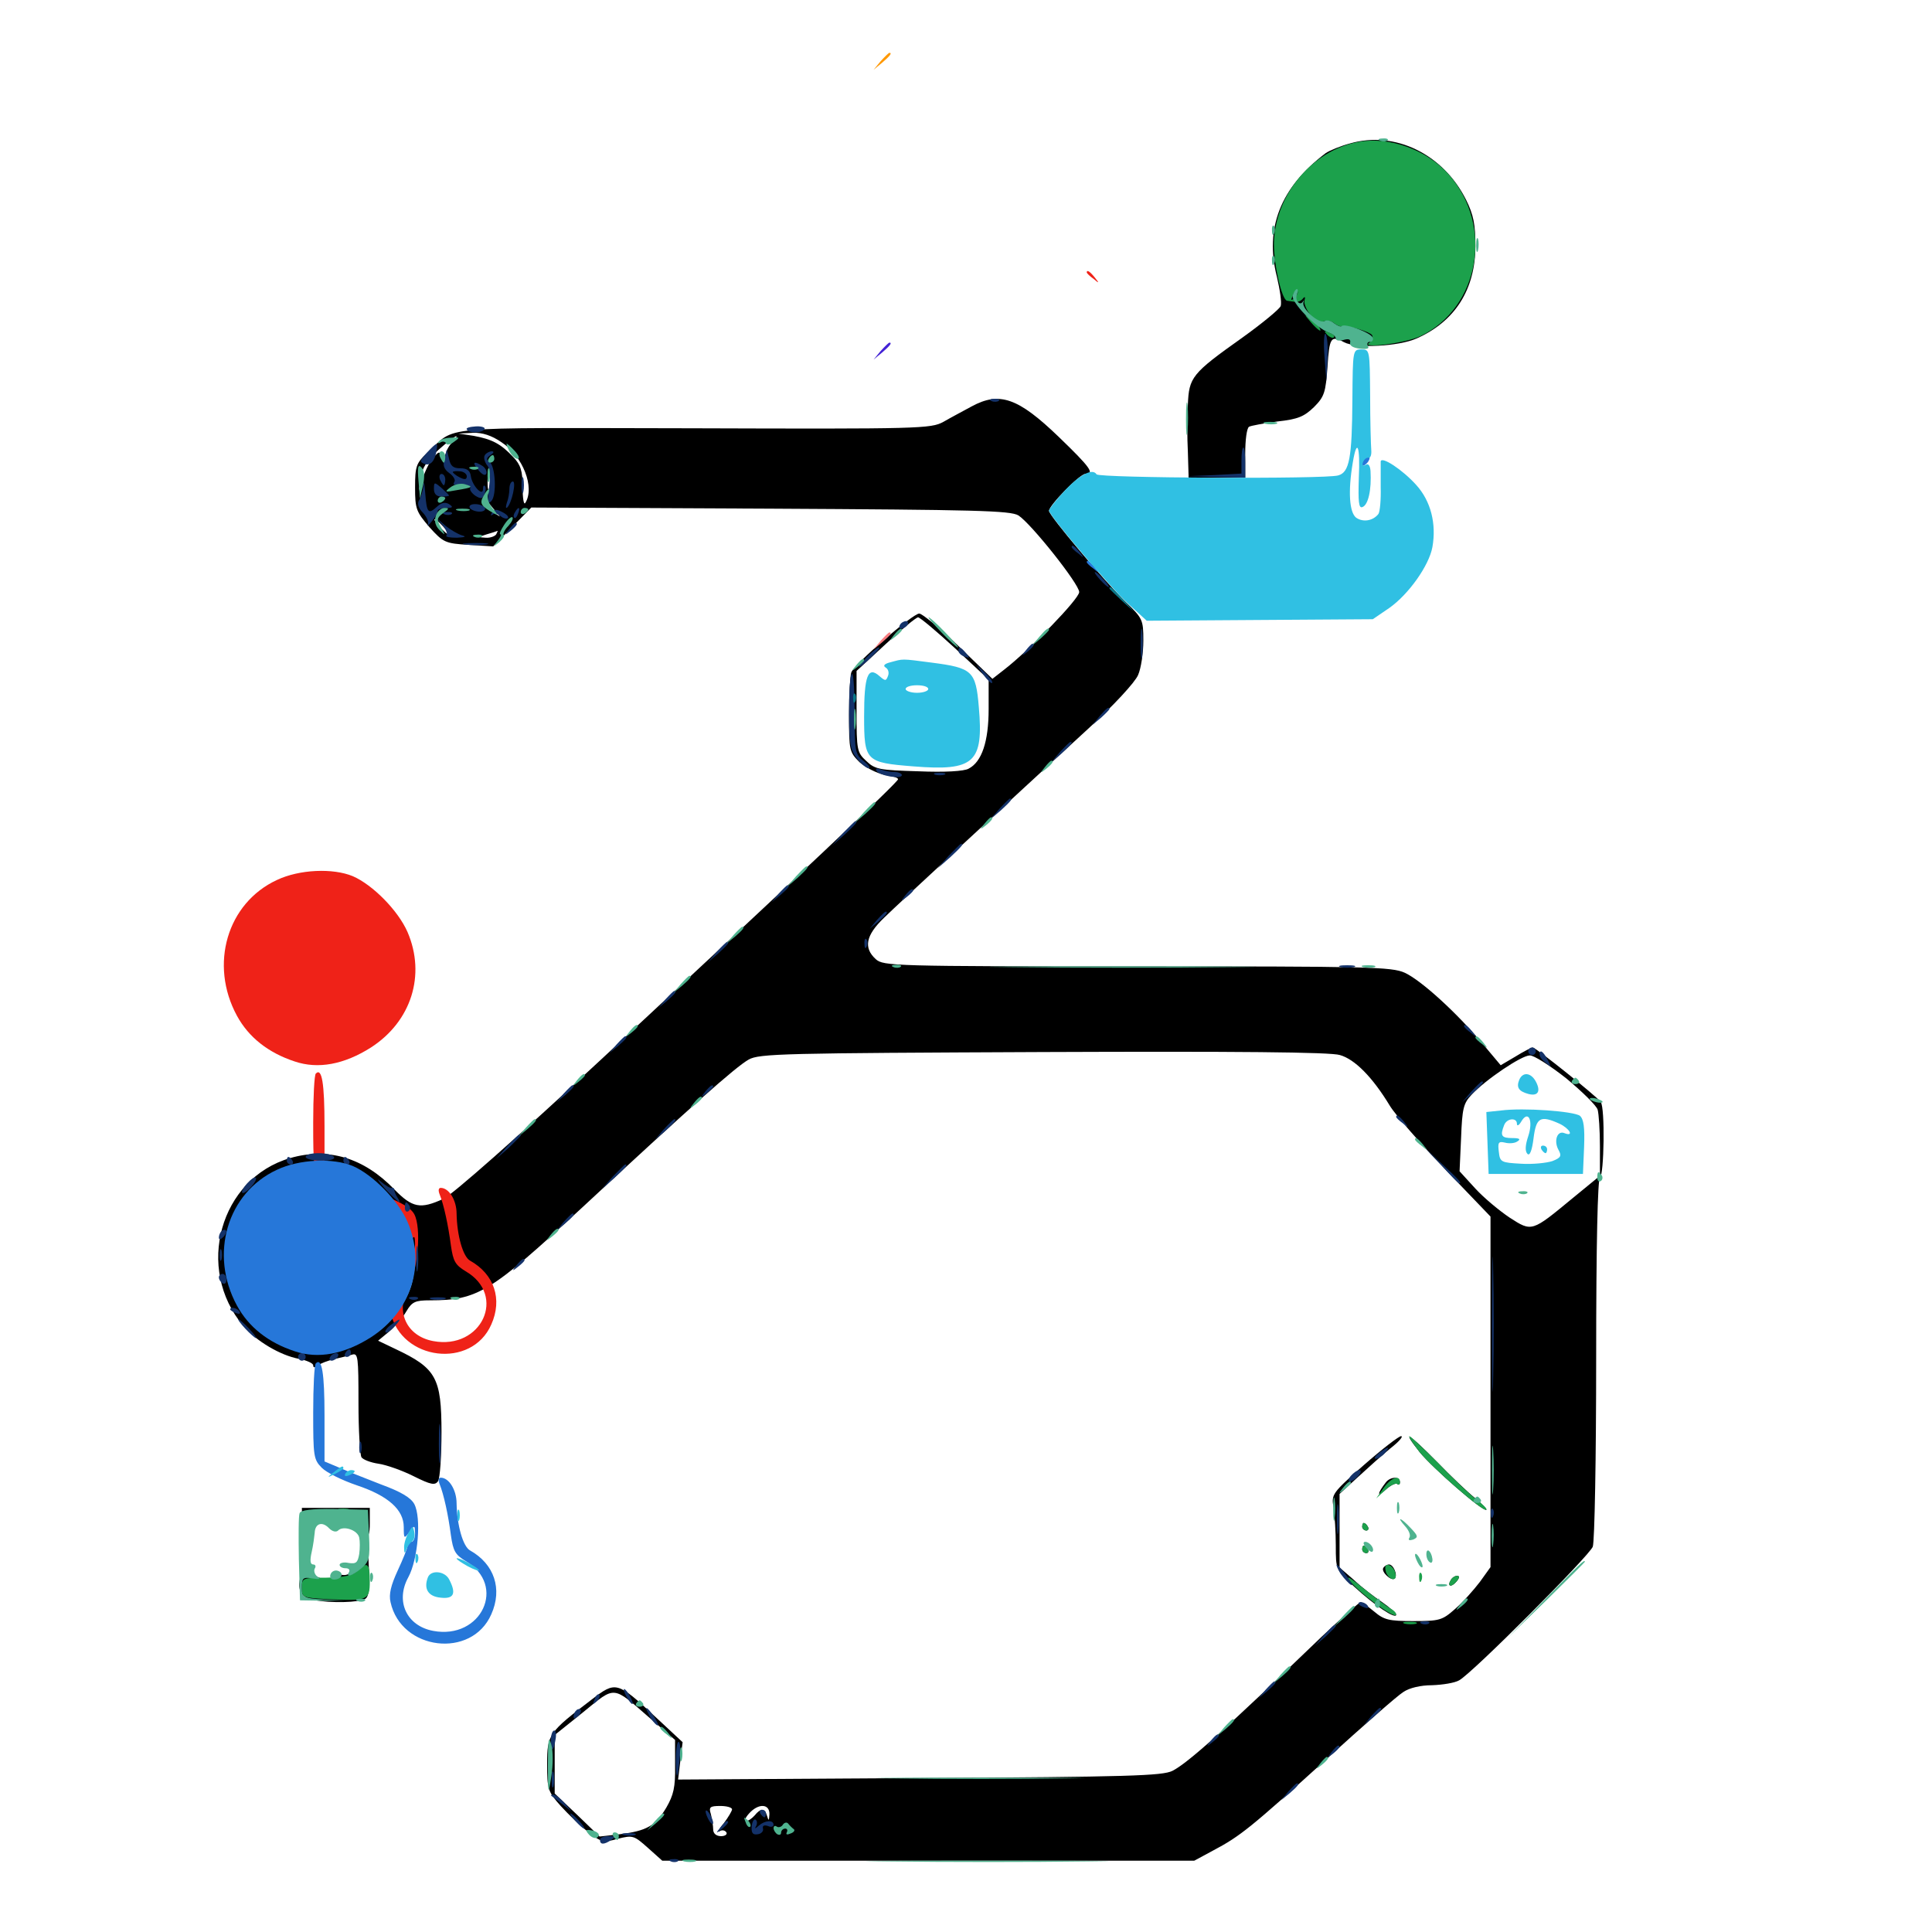 <svg xmlns="http://www.w3.org/2000/svg" viewBox="0 -1000 1000 1000">
	<path fill="#000000" d="M698.828 -925.781C693.75 -924.414 688.086 -922.07 686.133 -920.703C662.695 -902.93 654.492 -881.836 660.938 -856.641C662.5 -850 663.477 -843.359 662.891 -841.602C662.305 -840.039 653.32 -832.617 642.969 -825.195C616.797 -806.641 615.43 -804.688 614.844 -790.625C614.453 -784.375 614.453 -773.242 614.844 -766.016L615.234 -752.734H629.883H644.531V-765.234C644.531 -772.266 645.312 -778.32 646.484 -779.102C647.461 -779.688 654.102 -780.859 661.133 -781.836C671.875 -783.008 675 -784.375 680.078 -789.258C685.547 -794.727 686.133 -796.875 687.109 -810.156C688.086 -825.391 688.867 -826.562 695.703 -822.852C701.953 -819.531 724.023 -820.703 733.203 -824.805C753.125 -833.594 763.672 -850.195 763.672 -872.852C763.672 -883.789 762.695 -888.867 758.789 -896.68C746.875 -920.312 722.07 -932.422 698.828 -925.781ZM502.93 -789.648C498.633 -787.305 491.992 -783.789 488.281 -781.641C481.836 -778.125 476.172 -777.93 358.789 -778.32C222.461 -778.516 236.914 -779.883 221.094 -765.625C215.43 -760.156 214.844 -758.789 214.844 -747.656C214.844 -736.523 215.43 -735.156 222.266 -727.148C229.492 -719.141 230.469 -718.75 242.578 -717.969L255.273 -717.188L265.039 -727.148L275 -737.305L398.633 -736.719C504.688 -736.133 523.047 -735.742 527.148 -733.203C533.789 -728.906 558.594 -697.656 558.594 -693.555C558.594 -690.039 533.008 -663.672 519.922 -653.516L513.672 -648.633L496.094 -665.625C486.523 -674.805 477.344 -682.422 475.781 -682.422C472.461 -682.422 442.188 -656.25 440.625 -651.953C440.039 -650.195 439.453 -640.43 439.453 -629.883C439.453 -611.523 439.648 -610.742 444.922 -605.469C448.047 -602.734 453.711 -599.805 457.617 -599.023C461.719 -598.438 464.844 -597.461 464.844 -596.68C464.844 -595.117 411.914 -545.312 311.719 -452.148C267.969 -411.523 234.18 -381.641 229.492 -379.492C217.578 -374.023 213.477 -374.805 204.102 -384.375C188.281 -400.781 169.922 -406.25 150.195 -400.586C113.867 -390.039 100.781 -343.359 125.977 -313.672C132.617 -305.859 145.117 -298.438 154.688 -296.68C158.789 -295.898 162.109 -294.336 162.109 -293.359C162.109 -291.992 162.891 -291.992 164.453 -293.164C165.82 -294.336 169.727 -295.703 172.852 -296.484C176.172 -297.266 180.273 -298.242 182.227 -298.828C185.352 -299.805 185.547 -297.656 185.547 -273.828C185.547 -259.57 186.328 -246.875 187.109 -245.703C187.891 -244.531 191.797 -242.969 195.898 -242.383C200 -241.797 208.203 -238.867 214.062 -235.938C223.047 -231.445 225.195 -231.055 226.758 -233.398C227.734 -234.961 228.516 -246.289 228.516 -258.594C228.516 -286.914 225.781 -291.797 204.688 -301.758L195.703 -306.055L201.367 -310.742C204.492 -313.477 208.594 -318.164 210.352 -321.289C213.281 -326.172 214.844 -326.953 222.656 -326.953C247.266 -326.953 253.906 -331.055 301.562 -375.195C356.641 -426.367 380.859 -447.852 387.5 -451.562C392.969 -454.688 405.859 -454.883 540.039 -455.469C639.258 -455.859 688.867 -455.469 693.555 -453.906C701.172 -451.758 710.352 -442.578 719.336 -427.734C722.266 -422.852 735.352 -408.008 748.047 -394.727L771.484 -370.312V-279.688V-188.867L766.016 -181.25C762.891 -177.148 757.227 -170.703 753.125 -167.188C746.484 -161.328 745.117 -160.938 731.445 -160.938C718.945 -160.938 716.406 -161.523 711.328 -165.82C708.008 -168.555 704.883 -170.703 704.297 -170.703C703.516 -170.703 694.336 -162.5 683.984 -152.734C633.398 -104.102 614.844 -87.5 606.836 -83.398C601.562 -80.859 584.961 -80.273 475.977 -79.688L350.977 -78.906L352.148 -88.672L353.32 -98.242L339.258 -111.328C319.336 -129.883 318.75 -129.883 306.25 -120.312C283.984 -103.32 283.203 -102.344 283.203 -86.914C283.203 -73.828 283.594 -72.656 290.234 -65.234C294.141 -60.938 300.586 -54.688 304.492 -51.758C311.133 -46.484 312.305 -46.094 319.727 -48.242C327.539 -50.195 328.125 -50 335.352 -43.555L342.773 -36.914H480.469H618.164L627.93 -42.188C641.992 -49.609 647.461 -54.102 686.328 -89.258C705.469 -106.641 723.438 -122.461 726.367 -124.219C729.492 -126.367 735.352 -127.734 741.211 -127.734C746.68 -127.93 752.93 -128.906 755.273 -130.273C762.305 -134.18 822.461 -194.531 824.414 -199.414C825.391 -202.148 826.172 -245.703 826.172 -296.68C826.172 -356.25 826.953 -389.648 828.125 -390.43C830.273 -391.797 830.859 -426.562 828.516 -429.688C826.562 -432.422 794.922 -457.812 793.359 -457.812C792.578 -457.812 788.477 -455.664 784.375 -453.125L776.758 -448.633L767.578 -459.57C753.906 -475.977 735.547 -492.578 727.148 -496.484C720.312 -499.609 708.203 -499.805 588.672 -499.805C462.305 -499.805 457.227 -500 453.32 -503.516C446.875 -509.375 448.047 -515.82 457.617 -525C465.82 -533.008 519.531 -582.617 563.086 -622.656C576.562 -634.961 587.5 -646.875 589.062 -650.586C590.625 -654.102 591.797 -662.109 591.797 -668.359C591.797 -679.297 591.406 -679.883 582.812 -688.281C572.07 -698.633 542.969 -733.203 542.969 -735.547C542.969 -738.477 558.984 -754.688 561.719 -754.688C566.797 -754.688 564.453 -758.008 548.047 -773.828C526.953 -794.141 517.383 -797.461 502.93 -789.648ZM259.57 -771.094C270.703 -763.867 276.953 -747.656 271.875 -739.648C271.094 -738.477 270.508 -742.188 270.508 -747.852C270.508 -756.25 269.531 -759.375 265.625 -763.477C259.18 -770.312 254.688 -772.656 245.117 -774.414L237.305 -775.586L244.727 -775.977C249.609 -776.172 254.492 -774.609 259.57 -771.094ZM233.789 -770.703C231.836 -768.75 230.469 -765.43 230.273 -763.281C230.273 -759.766 230.078 -759.766 228.711 -763.086C227.539 -766.602 227.344 -766.602 224.219 -763.086C222.461 -761.133 220.117 -756.445 218.945 -752.734L216.797 -745.898L217.773 -752.734C218.359 -757.617 221.094 -761.719 226.758 -766.992C235.352 -774.609 239.258 -776.758 233.789 -770.703ZM253.32 -747.461C252.734 -745.508 252.344 -747.07 252.344 -750.781C252.344 -754.492 252.734 -756.055 253.32 -754.297C253.711 -752.344 253.711 -749.219 253.32 -747.461ZM236.328 -748.047C236.328 -749.609 232.617 -748.828 231.445 -746.875C230.859 -745.703 231.641 -745.508 233.203 -746.094C234.961 -746.68 236.328 -747.656 236.328 -748.047ZM254.883 -737.305L258.789 -732.617L254.492 -735.352C251.953 -736.914 250 -739.258 250 -740.82C250 -742.383 250.195 -743.164 250.586 -742.773C250.781 -742.383 252.734 -739.844 254.883 -737.305ZM229.492 -727.344C231.445 -725.195 232.617 -723.438 232.031 -723.438C231.445 -723.438 229.492 -725.195 227.539 -727.344C225.586 -729.492 224.414 -731.25 225 -731.25C225.586 -731.25 227.539 -729.492 229.492 -727.344ZM256.836 -723.438C256.25 -722.461 253.711 -721.484 251.367 -721.68C247.461 -721.875 247.461 -722.07 251.953 -723.438C254.688 -724.219 257.031 -725 257.422 -725.195C257.812 -725.391 257.422 -724.609 256.836 -723.438ZM494.336 -664.453L511.719 -648.242V-633.008C511.719 -616.211 508.203 -605.664 501.367 -602.148C499.023 -600.781 488.867 -600.195 475.391 -600.781C455.273 -601.367 452.93 -601.758 448.438 -606.055C443.555 -610.547 443.359 -611.719 443.359 -631.836V-652.734L458.398 -666.602C466.602 -674.219 474.219 -680.469 475.195 -680.469C476.172 -680.469 484.766 -673.242 494.336 -664.453ZM810.742 -441.797C818.945 -434.961 826.367 -427.734 826.953 -425.586C827.539 -423.438 828.125 -414.844 828.125 -406.641V-391.406L814.062 -379.883C792.773 -362.305 792.969 -362.305 781.445 -369.727C776.172 -373.242 768.164 -379.883 763.672 -384.766L755.469 -393.75L756.25 -410.938C756.836 -426.172 757.422 -428.906 761.719 -433.398C768.75 -441.016 787.5 -453.711 791.797 -453.711C793.75 -453.906 802.344 -448.438 810.742 -441.797ZM170.312 -397.461C167.188 -395.508 177.93 -392.773 182.227 -394.531C185.938 -395.898 204.492 -378.711 209.18 -369.531C214.258 -359.57 215.82 -345.703 213.086 -335.547C208.203 -317.383 184.375 -299.609 165.234 -299.609C153.125 -299.609 137.109 -306.641 131.25 -314.453C128.906 -317.578 125.977 -321.289 124.609 -322.852C117.383 -331.445 114.844 -356.641 120.117 -369.141C124.219 -379.297 141.602 -396.094 146.484 -394.727C148.633 -394.141 150 -394.531 149.414 -395.312C148.438 -396.875 155.078 -398.242 166.992 -398.828C170.898 -399.023 171.875 -398.633 170.312 -397.461ZM336.328 -110.742L349.414 -99.414V-85.938C349.609 -75 348.633 -70.898 344.922 -64.453C339.258 -54.883 334.766 -52.344 320.703 -50.586L310.352 -49.414L298.828 -60.547L287.109 -71.68V-86.914V-101.953L301.953 -113.867C318.75 -127.539 316.797 -127.734 336.328 -110.742ZM378.906 -63.477C378.906 -62.695 376.953 -59.375 374.609 -56.25C372.07 -53.32 371.289 -51.367 372.461 -52.148C373.633 -52.93 375.195 -52.734 375.977 -51.562C376.562 -50.586 375.391 -49.609 373.242 -49.609C370.703 -49.609 369.141 -50.977 369.141 -53.125C369.141 -54.883 368.555 -58.398 367.969 -60.938C366.797 -64.648 367.383 -65.234 372.852 -65.234C376.172 -65.234 378.906 -64.453 378.906 -63.477ZM398.242 -60.938C398.047 -57.617 397.852 -57.227 397.07 -59.961C395.898 -64.062 393.75 -64.258 390.625 -60.352C389.258 -58.789 387.305 -57.422 386.133 -57.422C385.156 -57.422 385.742 -59.18 387.695 -61.328C392.578 -66.797 398.438 -66.406 398.242 -60.938ZM396.68 -50.977C398.047 -52.344 398.633 -53.906 398.047 -54.492C397.461 -55.078 396.289 -54.102 395.703 -52.148C394.531 -49.414 394.727 -49.219 396.68 -50.977ZM410.156 -50.781C410.156 -51.172 409.375 -51.562 408.203 -51.562C407.227 -51.562 406.25 -50.586 406.25 -49.414C406.25 -48.438 407.227 -48.047 408.203 -48.633C409.375 -49.219 410.156 -50.195 410.156 -50.781ZM706.055 -241.797C689.453 -227.148 689.062 -226.562 690.234 -219.727C690.82 -215.82 691.406 -207.031 691.406 -200.195C691.406 -187.5 691.406 -187.5 700.977 -178.711C711.328 -169.141 722.656 -161.523 722.656 -164.258C722.656 -165.039 719.336 -167.969 715.43 -170.703C711.328 -173.438 704.688 -178.516 700.781 -182.227L693.359 -188.672V-207.812V-226.758L702.734 -235.352C707.812 -240.039 715.43 -246.875 719.727 -250.391C724.023 -253.711 726.562 -256.641 725.195 -256.641C724.023 -256.641 715.43 -250 706.055 -241.797ZM734.766 -248.438C741.406 -240.234 767.773 -217.188 769.336 -218.555C769.727 -218.945 766.992 -221.68 763.477 -224.609C759.766 -227.539 750.977 -235.938 743.75 -243.359C728.906 -258.398 725.195 -260.547 734.766 -248.438ZM717.383 -232.812C712.695 -226.758 712.695 -224.805 717.188 -228.906C719.727 -231.25 722.656 -232.617 723.242 -231.836C724.023 -231.25 724.609 -231.641 724.609 -232.812C724.609 -235.938 719.727 -235.742 717.383 -232.812ZM229.688 -231.641C229.102 -230.664 229.883 -229.883 231.445 -229.883C233.008 -229.883 233.789 -230.664 233.203 -231.641C232.617 -232.422 231.836 -233.203 231.445 -233.203C231.055 -233.203 230.273 -232.422 229.688 -231.641ZM233.203 -220.312C232.617 -216.602 232.617 -210.742 233.594 -207.422C235.156 -202.539 235.352 -203.516 235.547 -214.453C235.742 -221.484 235.547 -227.344 235.156 -227.344C234.766 -227.344 233.984 -224.219 233.203 -220.312ZM156.445 -207.422C156.836 -195.117 156.836 -195.117 158.203 -203.906C158.984 -208.789 159.375 -213.281 158.984 -213.867C158.594 -214.648 159.766 -215.82 161.523 -216.406C163.477 -217.188 164.258 -217.188 163.477 -216.406C161.523 -214.453 173.047 -209.766 179.883 -209.766C183.008 -209.766 185.547 -208.984 185.547 -208.008C185.547 -207.031 186.914 -205.859 188.477 -205.078C190.82 -204.297 191.406 -205.664 191.406 -211.719V-219.531H173.828H156.25ZM161.133 -209.57C160.352 -208.398 160.156 -207.227 160.742 -206.641C161.133 -206.055 162.109 -207.031 162.695 -208.789C164.062 -212.109 162.891 -212.695 161.133 -209.57ZM705.078 -209.766C705.078 -208.789 706.055 -207.812 707.227 -207.812C708.203 -207.812 708.594 -208.789 708.008 -209.766C707.422 -210.938 706.445 -211.719 705.859 -211.719C705.469 -211.719 705.078 -210.938 705.078 -209.766ZM705.078 -198.047C705.078 -197.07 706.055 -196.094 707.227 -196.094C708.203 -196.094 708.594 -197.07 708.008 -198.047C707.422 -199.219 706.445 -200 705.859 -200C705.469 -200 705.078 -199.219 705.078 -198.047ZM185.742 -191.602C182.031 -185.547 180.078 -184.18 176.367 -184.961C174.023 -185.352 171.875 -184.961 171.875 -184.18C171.875 -181.055 164.844 -182.422 160.742 -186.133C156.641 -190.039 156.641 -190.039 155.469 -184.18C153.906 -176.172 155.664 -173.242 162.5 -171.875C170.898 -170.117 186.133 -170.508 189.062 -172.461C190.82 -173.438 191.406 -177.734 191.016 -186.523L190.43 -199.023ZM716.016 -188.477C714.648 -186.523 720.312 -181.25 721.875 -183.008C723.633 -184.57 721.289 -190.234 718.945 -190.234C717.969 -190.234 716.602 -189.453 716.016 -188.477ZM750.977 -182.227C748.828 -178.906 751.172 -178.125 753.906 -181.445C755.469 -183.203 755.469 -184.375 754.297 -184.375C753.125 -184.375 751.562 -183.398 750.977 -182.227ZM203.125 -169.336C203.125 -166.406 206.641 -162.5 207.617 -164.062C208.203 -165.039 207.422 -166.992 205.859 -168.359C204.297 -169.727 203.125 -170.117 203.125 -169.336Z"/>
	<path fill="#ff9906" d="M455.859 -968.359L452.148 -963.867L456.641 -967.578C460.742 -971.094 461.914 -972.656 460.352 -972.656C459.961 -972.656 458.008 -970.703 455.859 -968.359Z"/>
	<path fill="#ef2218" d="M706.445 -913.086C705.664 -912.5 705.078 -910.938 705.078 -909.766C705.078 -908.594 706.055 -908.789 707.422 -910.156C708.594 -911.328 709.18 -912.891 708.789 -913.477C708.203 -914.062 707.031 -913.867 706.445 -913.086ZM562.5 -858.984C562.5 -858.594 564.062 -857.031 566.016 -855.664C568.945 -853.125 569.141 -853.32 566.602 -856.445C564.062 -859.57 562.5 -860.547 562.5 -858.984ZM143.359 -544.531C117.578 -532.617 108.203 -500.781 122.656 -474.219C128.711 -463.086 138.867 -455.078 152.539 -450.586C164.648 -446.484 178.125 -449.023 191.992 -457.812C212.891 -471.289 220.508 -495.312 210.938 -517.578C206.055 -528.711 192.969 -541.992 182.617 -546.484C172.266 -550.781 154.883 -550 143.359 -544.531ZM163.477 -444.336C162.695 -443.75 162.109 -432.227 162.109 -418.945C162.109 -396.289 162.305 -394.531 166.602 -390.234C169.141 -387.695 177.148 -383.789 184.57 -381.25C200.977 -375.781 208.984 -368.555 208.984 -359.57C208.984 -353.516 209.18 -353.32 211.914 -357.031C214.648 -360.742 214.648 -360.547 214.844 -356.445C214.844 -353.906 214.062 -351.953 212.891 -351.953C211.914 -351.953 210.938 -350.977 210.938 -349.805C210.938 -348.828 208.594 -342.969 205.859 -337.109C202.344 -329.492 201.172 -324.805 202.148 -320.703C207.617 -295.703 244.141 -291.211 254.297 -314.453C260.156 -327.539 255.859 -340.43 243.359 -347.461C239.648 -349.414 236.523 -360.547 236.328 -371.875C236.328 -378.711 232.422 -385.156 228.125 -385.156C226.953 -385.156 226.758 -383.789 227.539 -381.836C229.688 -376.562 232.031 -365.82 233.398 -355.273C234.57 -347.266 235.547 -345.312 241.016 -341.992C262.5 -329.492 249.219 -301.172 224.219 -305.859C210.547 -308.398 204.492 -321.094 211.328 -333.594C216.406 -342.969 218.164 -364.453 214.453 -371.484C212.695 -374.805 207.422 -377.93 197.266 -381.641C189.258 -384.766 179.297 -388.672 175.391 -390.43L167.969 -393.555V-417.188C167.969 -439.453 166.602 -447.461 163.477 -444.336Z"/>
	<path fill="#1ca14c" d="M703.125 -926.562C678.906 -922.07 659.766 -898.828 659.375 -873.828C659.375 -862.5 663.477 -844.727 666.211 -844.336C667.188 -844.141 669.141 -843.945 670.508 -843.75C671.68 -843.555 673.633 -844.336 674.414 -845.508C675.391 -846.68 675.781 -846.289 675.195 -844.531C674.805 -842.969 676.172 -839.453 678.516 -836.719C682.227 -832.227 682.227 -832.227 678.711 -834.766C674.805 -837.695 674.805 -837.5 678.516 -833.203C682.227 -828.906 684.766 -827.344 682.812 -830.664C681.055 -833.398 687.695 -835.156 690.43 -832.812C691.797 -831.641 693.75 -830.859 694.531 -831.055C697.852 -831.641 708.984 -828.32 710.156 -826.562C710.938 -825.391 710.156 -823.633 708.789 -822.656C703.711 -819.336 727.148 -822.266 735.156 -825.977C765.82 -840.625 773.242 -883.008 750 -909.57C738.672 -922.461 719.141 -929.492 703.125 -926.562ZM670.117 -845.898C668.164 -844.141 667.969 -844.336 669.141 -847.07C669.727 -849.023 670.898 -850 671.484 -849.414C672.07 -848.828 671.484 -847.266 670.117 -845.898ZM686.914 -826.758C685.156 -828.711 685.352 -828.906 688.086 -827.734C690.039 -827.148 691.016 -825.977 690.43 -825.391C689.844 -824.805 688.281 -825.391 686.914 -826.758ZM734.766 -248.438C741.602 -240.039 767.773 -217.188 769.336 -218.555C769.727 -219.141 767.578 -221.289 764.453 -223.633C761.328 -225.977 752.344 -234.375 744.727 -242.383C736.914 -250.195 730.078 -256.641 729.492 -256.641C728.906 -256.641 731.25 -252.93 734.766 -248.438ZM716.016 -229.688L712.305 -224.414L717.188 -228.906C719.727 -231.25 722.656 -232.617 723.242 -231.836C724.023 -231.25 724.609 -231.641 724.609 -232.812C724.609 -236.914 719.922 -235.156 716.016 -229.688ZM175.391 -218.164C174.023 -218.75 175 -219.141 177.734 -219.141C180.469 -219.141 181.445 -218.75 180.273 -218.164C178.906 -217.773 176.562 -217.773 175.391 -218.164ZM705.078 -209.766C705.078 -208.789 706.055 -207.812 707.227 -207.812C708.203 -207.812 708.594 -208.789 708.008 -209.766C707.422 -210.938 706.445 -211.719 705.859 -211.719C705.469 -211.719 705.078 -210.938 705.078 -209.766ZM705.078 -198.047C705.078 -197.07 706.055 -196.094 707.227 -196.094C708.203 -196.094 708.594 -197.07 708.008 -198.047C707.422 -199.219 706.445 -200 705.859 -200C705.469 -200 705.078 -199.219 705.078 -198.047ZM184.961 -186.914C182.617 -184.57 178.32 -183.594 168.945 -183.398C156.445 -183.398 156.25 -183.203 156.25 -178.125C156.25 -173.047 156.641 -173.047 169.531 -172.266C190.43 -171.289 191.406 -171.68 191.406 -181.641C191.406 -191.016 190.039 -191.992 184.961 -186.914ZM717.188 -187.109C717.383 -185.352 718.945 -183.398 720.312 -182.812C722.07 -182.227 722.852 -183.203 722.266 -185.547C722.07 -187.305 720.508 -189.258 719.141 -189.844C717.383 -190.43 716.602 -189.453 717.188 -187.109ZM698.438 -182.031C702.734 -176.172 721.094 -162.5 722.461 -164.062C723.047 -164.648 722.07 -166.016 720.117 -167.188C718.164 -168.164 711.719 -173.047 705.664 -177.93C699.219 -183.203 696.289 -184.961 698.438 -182.031ZM734.57 -183.203C734.57 -181.055 735.156 -180.469 735.742 -182.031C736.328 -183.398 736.133 -185.156 735.547 -185.742C734.961 -186.523 734.375 -185.352 734.57 -183.203ZM750.977 -182.227C748.828 -178.906 751.172 -178.125 753.906 -181.445C755.469 -183.203 755.469 -184.375 754.297 -184.375C753.125 -184.375 751.562 -183.398 750.977 -182.227ZM727.148 -159.57C725.195 -160.156 726.367 -160.547 729.492 -160.547C732.812 -160.547 734.18 -160.156 733.008 -159.57C731.641 -159.18 728.906 -159.18 727.148 -159.57Z"/>
	<path fill="#143269" d="M685.547 -815.625L686.523 -802.539L687.109 -814.062C687.5 -820.312 686.914 -826.367 686.133 -827.148C685.352 -827.93 684.961 -822.852 685.547 -815.625ZM513.281 -792.383C511.719 -792.969 512.305 -793.555 514.453 -793.555C516.602 -793.75 517.773 -793.164 516.992 -792.578C516.406 -791.992 514.648 -791.797 513.281 -792.383ZM241.602 -777.734C242.773 -775.586 249.609 -775.781 250.781 -777.93C251.367 -778.711 249.219 -779.492 246.289 -779.297C243.164 -779.102 241.016 -778.516 241.602 -777.734ZM220.898 -765.625C217.383 -761.719 216.992 -760.938 219.531 -759.961C222.656 -758.594 225.195 -761.328 225.977 -766.992C226.758 -771.289 226.172 -771.289 220.898 -765.625ZM642.578 -761.523V-754.883L628.516 -754.102L614.258 -753.516L629.492 -753.125L644.531 -752.734V-760.547C644.531 -764.844 644.141 -768.359 643.555 -768.359C642.969 -768.359 642.578 -765.234 642.578 -761.523ZM230.078 -762.695C229.102 -759.18 229.688 -757.227 232.617 -755.078C234.57 -753.711 235.938 -751.562 235.156 -750.586C234.57 -749.609 234.766 -748.828 235.742 -749.023C239.648 -749.805 244.336 -748.633 243.359 -747.266C242.969 -746.484 244.141 -744.727 246.094 -743.359C249.023 -741.602 249.805 -741.797 250.781 -744.336C251.562 -746.094 251.562 -747.852 250.977 -748.438C250.391 -749.023 250 -748.438 250 -746.875C250 -742.773 244.531 -748.438 243.75 -753.32C243.359 -756.445 241.797 -757.617 238.281 -757.617C234.57 -757.617 233.203 -758.789 232.422 -762.5L231.25 -767.383ZM241.602 -753.516C241.602 -751.758 240.625 -751.562 237.891 -752.93C235.938 -753.906 234.375 -755.273 234.375 -755.664C234.375 -756.055 235.938 -756.25 237.891 -756.055C239.844 -756.055 241.602 -754.688 241.602 -753.516ZM250.977 -764.453C250.195 -763.281 250.781 -761.133 251.953 -759.375C253.711 -757.617 253.906 -753.516 253.125 -747.461C252.148 -740.234 252.344 -738.672 254.297 -740.625C257.227 -743.555 256.445 -758.984 253.32 -760.938C251.562 -762.109 251.758 -763.086 253.906 -764.453C255.664 -765.625 255.859 -766.406 254.492 -766.406C253.32 -766.406 251.562 -765.43 250.977 -764.453ZM247.656 -756.641C249.609 -754.297 251.172 -753.516 251.758 -754.883C252.148 -756.055 251.172 -757.812 249.805 -758.789C245.117 -761.719 244.141 -760.742 247.656 -756.641ZM227.734 -751.758C228.516 -750.195 229.297 -748.828 229.688 -748.828C230.078 -748.828 230.469 -750.195 230.469 -751.758C230.469 -753.32 229.688 -754.688 228.516 -754.688C227.539 -754.688 227.148 -753.32 227.734 -751.758ZM269.922 -748.828C269.922 -745.117 270.312 -743.555 270.898 -745.508C271.289 -747.266 271.289 -750.391 270.898 -752.344C270.312 -754.102 269.922 -752.539 269.922 -748.828ZM219.141 -748.828C218.945 -746.094 217.969 -742.773 216.992 -741.211C215.82 -739.453 216.406 -737.109 218.945 -734.57C220.898 -732.422 222.07 -729.688 221.484 -728.516C220.898 -727.344 221.875 -728.125 223.438 -730.078C225.195 -732.227 226.562 -734.57 226.562 -735.547C226.562 -736.328 228.516 -737.109 231.055 -737.109C234.375 -737.109 234.766 -737.5 232.422 -739.062C230.469 -740.234 228.516 -739.844 226.367 -737.891C221.68 -733.594 220.898 -734.375 220.117 -744.531C219.727 -749.609 219.336 -751.562 219.141 -748.828ZM224.609 -746.875C224.609 -744.336 225.977 -742.969 228.516 -742.969C230.664 -742.969 232.422 -743.164 232.422 -743.555C232.422 -743.75 230.664 -745.508 228.516 -747.461C224.805 -750.586 224.609 -750.586 224.609 -746.875ZM263.672 -747.07C263.672 -744.922 263.086 -741.602 262.305 -739.648C261.719 -737.695 261.719 -736.719 262.5 -737.305C264.844 -739.453 267.383 -750.781 265.43 -750.781C264.453 -750.781 263.672 -749.023 263.672 -747.07ZM243.164 -737.109C243.75 -736.133 246.094 -735.156 248.242 -735.156C250.391 -735.156 251.562 -736.133 250.977 -737.109C250.391 -738.281 248.047 -739.062 245.898 -739.062C243.75 -739.062 242.578 -738.281 243.164 -737.109ZM254.688 -734.766C253.906 -733.398 253.906 -732.812 254.883 -733.594C255.664 -734.375 257.617 -734.18 259.18 -732.812C260.547 -731.641 262.305 -731.25 262.891 -731.836C263.477 -732.422 262.305 -733.789 259.961 -734.961C257.031 -736.523 255.664 -736.523 254.688 -734.766ZM266.602 -734.961C265.82 -733.789 265.625 -732.617 266.211 -732.031C266.602 -731.445 267.578 -732.422 268.164 -734.18C269.531 -737.5 268.359 -738.086 266.602 -734.961ZM230.078 -733.789C228.516 -734.375 229.102 -734.961 231.25 -734.961C233.398 -735.156 234.57 -734.57 233.789 -733.984C233.203 -733.398 231.445 -733.203 230.078 -733.789ZM229.102 -728.125C230.859 -725.977 231.836 -723.438 231.055 -722.852C230.469 -722.07 232.812 -721.68 236.523 -721.68C240.625 -721.875 241.602 -722.266 239.258 -722.852C237.109 -723.438 233.203 -725.781 230.469 -727.93C225.781 -732.031 225.781 -732.031 229.102 -728.125ZM263.477 -725.977C260.938 -722.852 261.133 -722.656 264.258 -725.195C267.383 -727.734 268.359 -729.297 266.797 -729.297C266.406 -729.297 264.844 -727.734 263.477 -725.977ZM240.82 -718.164C237.695 -718.555 240.234 -718.945 246.094 -718.945C251.953 -718.945 254.492 -718.555 251.562 -718.164C248.438 -717.773 243.75 -717.773 240.82 -718.164ZM554.688 -716.797C554.688 -716.406 556.25 -714.844 558.203 -713.477C561.133 -710.938 561.328 -711.133 558.789 -714.258C556.25 -717.383 554.688 -718.359 554.688 -716.797ZM569.336 -700C571.289 -697.852 573.242 -696.094 573.828 -696.094C574.414 -696.094 573.242 -697.852 571.289 -700C569.336 -702.148 567.383 -703.906 566.797 -703.906C566.211 -703.906 567.383 -702.148 569.336 -700ZM465.82 -676.562C465.234 -675.586 465.43 -674.609 466.602 -674.609C467.578 -674.609 469.141 -675.586 469.727 -676.562C470.312 -677.734 470.117 -678.516 468.945 -678.516C467.969 -678.516 466.406 -677.734 465.82 -676.562ZM590.43 -666.797C590.43 -659.766 590.82 -657.031 591.211 -660.547C591.602 -663.867 591.602 -669.727 591.211 -673.242C590.82 -676.562 590.43 -673.828 590.43 -666.797ZM531.055 -663.477C528.516 -660.352 528.711 -660.156 531.836 -662.695C534.961 -665.234 535.938 -666.797 534.375 -666.797C533.984 -666.797 532.422 -665.234 531.055 -663.477ZM451.172 -662.305C449.609 -660.938 446.875 -658.203 445.312 -656.055C443.75 -653.906 445.312 -654.688 448.828 -657.812C454.492 -663.086 456.055 -665.039 454.688 -664.844C454.297 -664.844 452.734 -663.672 451.172 -662.305ZM496.094 -663.086C496.094 -662.109 497.461 -660.742 499.219 -660.156C501.953 -659.18 502.148 -659.375 500 -661.914C497.266 -665.234 496.094 -665.625 496.094 -663.086ZM508.984 -650.781C510.938 -648.047 513.086 -646.094 513.477 -646.484C514.062 -647.07 512.305 -649.414 509.961 -651.758L505.273 -656.055ZM439.453 -631.836C439.453 -615.43 440.039 -611.914 443.555 -607.422C445.703 -604.688 448.438 -602.344 449.609 -602.344C450.781 -602.344 449.609 -604.102 447.07 -606.055C442.578 -609.57 442.383 -611.133 442.383 -630.469C442.383 -641.797 441.797 -651.172 441.016 -651.172C440.039 -651.172 439.453 -642.578 439.453 -631.836ZM569.141 -629.297L565.43 -624.805L569.922 -628.516C572.266 -630.664 574.219 -632.617 574.219 -633.008C574.219 -634.57 572.656 -633.398 569.141 -629.297ZM548.633 -610.742L543.945 -605.273L549.414 -609.961C554.297 -614.453 555.664 -616.016 554.102 -616.016C553.711 -616.016 551.367 -613.672 548.633 -610.742ZM453.711 -600.977C455.273 -598.438 466.797 -596.484 466.797 -598.828C466.797 -599.609 465.039 -600.391 463.086 -600.391C460.938 -600.391 457.812 -600.977 455.859 -601.758C453.711 -602.539 452.93 -602.344 453.711 -600.977ZM483.984 -599.023C482.617 -599.609 483.594 -600 486.328 -600C489.062 -600 490.039 -599.609 488.867 -599.023C487.5 -598.633 485.156 -598.633 483.984 -599.023ZM517.383 -581.445L512.695 -575.977L518.164 -580.664C523.047 -585.156 524.414 -586.719 522.852 -586.719C522.461 -586.719 520.117 -584.375 517.383 -581.445ZM436.328 -568.75L430.664 -562.305L437.109 -567.969C442.969 -573.438 444.336 -575 442.773 -575C442.383 -575 439.648 -572.07 436.328 -568.75ZM491.016 -557.031L485.352 -550.586L491.797 -556.25C497.656 -561.719 499.023 -563.281 497.461 -563.281C497.07 -563.281 494.336 -560.352 491.016 -557.031ZM403.125 -537.5L399.414 -533.008L403.906 -536.719C408.008 -540.234 409.18 -541.797 407.617 -541.797C407.227 -541.797 405.273 -539.844 403.125 -537.5ZM468.555 -536.523C466.016 -533.398 466.211 -533.203 469.336 -535.742C471.094 -537.109 472.656 -538.672 472.656 -539.062C472.656 -540.625 471.094 -539.648 468.555 -536.523ZM453.906 -523.828L450.195 -519.336L454.688 -523.047C458.789 -526.562 459.961 -528.125 458.398 -528.125C458.008 -528.125 456.055 -526.172 453.906 -523.828ZM447.461 -511.328C447.461 -509.18 448.047 -508.594 448.633 -510.156C449.219 -511.523 449.023 -513.281 448.438 -513.867C447.852 -514.648 447.266 -513.477 447.461 -511.328ZM370.898 -507.227L366.211 -501.758L371.68 -506.445C376.562 -510.938 377.93 -512.5 376.367 -512.5C375.977 -512.5 373.633 -510.156 370.898 -507.227ZM693.945 -499.414C691.992 -500 693.555 -500.391 697.266 -500.391C700.977 -500.391 702.539 -500 700.781 -499.414C698.828 -499.023 695.703 -499.023 693.945 -499.414ZM344.531 -482.812L340.82 -478.32L345.312 -482.031C349.414 -485.547 350.586 -487.109 349.023 -487.109C348.633 -487.109 346.68 -485.156 344.531 -482.812ZM757.812 -468.75C757.812 -468.359 759.375 -466.797 761.328 -465.43C764.258 -462.891 764.453 -463.086 761.914 -466.211C759.375 -469.336 757.812 -470.312 757.812 -468.75ZM319.141 -459.375L315.43 -454.883L319.922 -458.594C324.023 -462.109 325.195 -463.672 323.633 -463.672C323.242 -463.672 321.289 -461.719 319.141 -459.375ZM791.016 -455.859C791.016 -454.883 791.992 -453.906 792.969 -453.906C794.141 -453.906 794.922 -454.883 794.922 -455.859C794.922 -457.031 794.141 -457.812 792.969 -457.812C791.992 -457.812 791.016 -457.031 791.016 -455.859ZM796.875 -454.102C796.875 -453.125 798.242 -451.172 800.195 -449.805C803.125 -447.266 803.125 -447.461 800.977 -451.562C798.633 -456.055 796.875 -457.031 796.875 -454.102ZM761.523 -434.961L756.836 -429.492L762.305 -434.18C767.188 -438.672 768.555 -440.234 766.992 -440.234C766.602 -440.234 764.258 -437.891 761.523 -434.961ZM291.797 -433.984L288.086 -429.492L292.578 -433.203C296.68 -436.719 297.852 -438.281 296.289 -438.281C295.898 -438.281 293.945 -436.328 291.797 -433.984ZM365.039 -434.961C362.5 -431.836 362.695 -431.641 365.82 -434.18C367.578 -435.547 369.141 -437.109 369.141 -437.5C369.141 -439.062 367.578 -438.086 365.039 -434.961ZM722.656 -421.875C722.656 -421.484 724.219 -419.922 726.172 -418.555C729.102 -416.016 729.297 -416.211 726.758 -419.336C724.219 -422.461 722.656 -423.438 722.656 -421.875ZM343.555 -415.43L338.867 -409.961L344.336 -414.648C349.219 -419.141 350.586 -420.703 349.023 -420.703C348.633 -420.703 346.289 -418.359 343.555 -415.43ZM262.5 -406.641L256.836 -400.195L263.281 -405.859C266.602 -409.18 269.531 -411.914 269.531 -412.305C269.531 -413.867 267.969 -412.5 262.5 -406.641ZM746.094 -396.875C750.781 -391.602 754.883 -387.5 755.273 -387.5C756.836 -387.5 755.273 -389.258 746.68 -397.266L737.305 -406.055ZM158.203 -401.172C158.203 -400.195 161.719 -399.219 166.211 -399.219C170.898 -399.219 173.633 -400 172.852 -401.172C172.266 -402.344 168.555 -403.125 164.844 -403.125C161.133 -403.125 158.203 -402.344 158.203 -401.172ZM148.438 -399.219C148.438 -398.242 149.414 -397.266 150.586 -397.266C151.562 -397.266 151.953 -398.242 151.367 -399.219C150.781 -400.391 149.805 -401.172 149.219 -401.172C148.828 -401.172 148.438 -400.391 148.438 -399.219ZM177.734 -399.219C177.734 -398.242 178.711 -397.266 179.883 -397.266C180.859 -397.266 181.25 -398.242 180.664 -399.219C180.078 -400.391 179.102 -401.172 178.516 -401.172C178.125 -401.172 177.734 -400.391 177.734 -399.219ZM317.188 -391.016L311.523 -384.57L317.969 -390.234C323.828 -395.703 325.195 -397.266 323.633 -397.266C323.242 -397.266 320.508 -394.336 317.188 -391.016ZM127.93 -387.5C125.977 -385.352 124.805 -383.203 125.391 -382.617C125.977 -382.031 127.93 -383.398 129.883 -385.547C131.836 -387.695 133.008 -389.844 132.422 -390.43C131.836 -391.016 129.883 -389.648 127.93 -387.5ZM199.023 -384.961C205.859 -377.734 208.594 -375.781 205.664 -380.273C204.883 -381.445 204.102 -383.203 204.102 -384.18C204.102 -384.961 203.516 -385.352 202.93 -385.156C202.148 -384.766 199.609 -386.328 197.07 -388.477C194.531 -390.625 195.508 -389.062 199.023 -384.961ZM209.57 -374.805C209.57 -373.242 210.352 -372.461 211.328 -373.047C212.305 -373.633 212.5 -375 211.914 -375.977C210.156 -378.516 209.57 -378.125 209.57 -374.805ZM291.797 -367.578L288.086 -363.086L292.578 -366.797C296.68 -370.312 297.852 -371.875 296.289 -371.875C295.898 -371.875 293.945 -369.922 291.797 -367.578ZM772.266 -314.258C772.266 -283.203 772.656 -270.703 772.852 -286.523C773.242 -302.539 773.242 -327.93 772.852 -343.164C772.656 -358.398 772.266 -345.508 772.266 -314.258ZM114.648 -362.695C113.867 -362.109 113.281 -360.547 113.281 -359.375C113.281 -358.203 114.258 -358.398 115.625 -359.766C116.797 -360.938 117.383 -362.5 116.992 -363.086C116.406 -363.672 115.234 -363.477 114.648 -362.695ZM215.43 -348.438C215.43 -342.578 215.82 -340.039 216.211 -343.164C216.602 -346.094 216.602 -350.781 216.211 -353.906C215.82 -356.836 215.43 -354.297 215.43 -348.438ZM113.672 -350.391C113.672 -347.656 114.062 -346.68 114.648 -348.047C115.039 -349.219 115.039 -351.562 114.648 -352.93C114.062 -354.102 113.672 -353.125 113.672 -350.391ZM267.383 -345.117C264.844 -341.992 265.039 -341.797 268.164 -344.336C269.922 -345.703 271.484 -347.266 271.484 -347.656C271.484 -349.219 269.922 -348.242 267.383 -345.117ZM113.281 -338.867C113.281 -337.695 114.258 -336.328 115.234 -335.742C116.406 -335.156 117.188 -335.938 117.188 -337.5C117.188 -339.258 116.406 -340.625 115.234 -340.625C114.258 -340.625 113.281 -339.844 113.281 -338.867ZM212.5 -327.539C210.938 -328.125 211.523 -328.711 213.672 -328.711C215.82 -328.906 216.992 -328.32 216.211 -327.734C215.625 -327.148 213.867 -326.953 212.5 -327.539ZM223.242 -327.539C221.289 -328.125 222.852 -328.516 226.562 -328.516C230.273 -328.516 231.836 -328.125 230.078 -327.539C228.125 -327.148 225 -327.148 223.242 -327.539ZM119.141 -322.266C119.141 -323.828 122.852 -323.047 124.023 -321.094C124.609 -319.922 123.828 -319.727 122.266 -320.312C120.508 -320.898 119.141 -321.875 119.141 -322.266ZM126.953 -312.305C129.492 -309.57 132.031 -307.422 132.422 -307.422C133.008 -307.422 131.445 -309.57 128.906 -312.305C126.367 -315.039 123.828 -317.188 123.438 -317.188C122.852 -317.188 124.414 -315.039 126.953 -312.305ZM202.344 -314.258C200.195 -312.695 199.023 -310.938 199.609 -310.352C200 -309.766 202.148 -311.133 204.102 -313.281C208.203 -317.773 207.617 -318.164 202.344 -314.258ZM178.711 -299.609C178.125 -298.633 178.516 -297.656 179.492 -297.656C180.664 -297.656 181.641 -298.633 181.641 -299.609C181.641 -300.781 181.25 -301.562 180.859 -301.562C180.273 -301.562 179.297 -300.781 178.711 -299.609ZM154.297 -297.656C154.297 -296.68 155.273 -295.703 156.25 -295.703C157.422 -295.703 158.203 -296.68 158.203 -297.656C158.203 -298.828 157.422 -299.609 156.25 -299.609C155.273 -299.609 154.297 -298.828 154.297 -297.656ZM170.898 -297.656C170.312 -296.68 170.508 -295.703 171.68 -295.703C172.656 -295.703 174.219 -296.68 174.805 -297.656C175.391 -298.828 175.195 -299.609 174.023 -299.609C173.047 -299.609 171.484 -298.828 170.898 -297.656ZM227.148 -252.734C227.148 -243.555 227.539 -239.844 227.93 -244.531C228.32 -249.023 228.32 -256.445 227.93 -261.133C227.539 -265.625 227.148 -261.914 227.148 -252.734ZM185.938 -250.781C185.938 -248.047 186.328 -247.07 186.914 -248.438C187.305 -249.609 187.305 -251.953 186.914 -253.32C186.328 -254.492 185.938 -253.516 185.938 -250.781ZM713.672 -247.852C711.719 -246.289 710.938 -244.922 712.109 -244.922C713.281 -244.922 715.43 -246.289 716.797 -247.852C719.922 -251.562 718.555 -251.562 713.672 -247.852ZM699.219 -236.133C697.852 -234.57 697.656 -233.203 698.828 -233.203C699.805 -233.203 701.758 -234.57 703.125 -236.133C704.492 -237.695 704.688 -239.062 703.516 -239.062C702.539 -239.062 700.586 -237.695 699.219 -236.133ZM691.992 -213.672C691.992 -206.641 692.383 -203.906 692.773 -207.422C693.164 -210.742 693.164 -216.602 692.773 -220.117C692.383 -223.438 691.992 -220.703 691.992 -213.672ZM771.68 -216.406C771.68 -214.258 772.266 -213.672 772.852 -215.234C773.438 -216.602 773.242 -218.359 772.656 -218.945C772.07 -219.727 771.484 -218.555 771.68 -216.406ZM693.164 -186.719C694.141 -184.766 696.68 -181.836 698.438 -180.273C700.586 -178.516 700.195 -179.883 697.266 -183.984C692.188 -190.82 690.234 -192.188 693.164 -186.719ZM703.125 -169.922C703.125 -171.484 706.836 -170.703 708.008 -168.75C708.594 -167.578 707.812 -167.383 706.25 -167.969C704.492 -168.555 703.125 -169.531 703.125 -169.922ZM735.938 -159.57C734.375 -160.156 734.961 -160.742 737.109 -160.742C739.258 -160.938 740.43 -160.352 739.648 -159.766C739.062 -159.18 737.305 -158.984 735.938 -159.57ZM685.352 -153.711L680.664 -148.242L686.133 -152.93C689.062 -155.664 691.406 -158.008 691.406 -158.398C691.406 -159.961 689.844 -158.594 685.352 -153.711ZM655.078 -125.391L651.367 -120.898L655.859 -124.609C659.961 -128.125 661.133 -129.688 659.57 -129.688C659.18 -129.688 657.227 -127.734 655.078 -125.391ZM324.219 -121.875C325.391 -119.727 326.758 -117.969 327.344 -117.969C327.734 -117.969 327.344 -119.727 326.172 -121.875C325 -124.023 323.633 -125.781 323.047 -125.781C322.656 -125.781 323.047 -124.023 324.219 -121.875ZM307.812 -120.508C306.641 -117.773 306.836 -117.578 308.789 -119.336C310.156 -120.703 310.742 -122.266 310.156 -122.852C309.57 -123.438 308.398 -122.461 307.812 -120.508ZM298.242 -114.648C297.461 -114.062 296.875 -112.5 296.875 -111.328C296.875 -110.156 297.852 -110.352 299.219 -111.719C300.391 -112.891 300.977 -114.453 300.586 -115.039C300 -115.625 298.828 -115.43 298.242 -114.648ZM335.938 -112.305C336.914 -110.156 338.867 -107.812 340.039 -107.031C341.211 -106.445 340.625 -108.008 338.867 -110.938C334.961 -116.797 333.008 -117.773 335.938 -112.305ZM709.766 -111.719L706.055 -107.227L710.547 -110.938C714.648 -114.453 715.82 -116.016 714.258 -116.016C713.867 -116.016 711.914 -114.062 709.766 -111.719ZM285.156 -99.414C285.156 -96.68 285.547 -94.531 285.938 -94.531C286.328 -94.531 287.109 -96.68 287.5 -99.414C288.086 -102.148 287.695 -104.297 286.914 -104.297C285.938 -104.297 285.156 -102.148 285.156 -99.414ZM626.758 -99.023C624.219 -95.898 624.414 -95.703 627.539 -98.242C629.297 -99.609 630.859 -101.172 630.859 -101.562C630.859 -103.125 629.297 -102.148 626.758 -99.023ZM349.805 -88.281C350 -77.539 350.781 -78.516 351.953 -91.211C352.344 -95.117 351.953 -98.438 351.172 -98.438C350.391 -98.438 349.805 -93.75 349.805 -88.281ZM689.258 -93.164C686.719 -90.039 686.914 -89.844 690.039 -92.383C693.164 -94.922 694.141 -96.484 692.578 -96.484C692.188 -96.484 690.625 -94.922 689.258 -93.164ZM285.547 -78.906C285.547 -75.195 285.938 -73.633 286.523 -75.586C286.914 -77.344 286.914 -80.469 286.523 -82.422C285.938 -84.18 285.547 -82.617 285.547 -78.906ZM666.797 -72.656L663.086 -68.164L667.578 -71.875C671.68 -75.391 672.852 -76.953 671.289 -76.953C670.898 -76.953 668.945 -75 666.797 -72.656ZM285.352 -70.508C285.742 -70.312 288.281 -68.359 291.016 -66.211L295.898 -62.305L292.188 -66.797C290.039 -69.141 287.5 -71.094 286.523 -71.094C285.352 -71.094 284.961 -70.898 285.352 -70.508ZM365.234 -62.305C365.234 -61.328 366.211 -58.984 367.188 -57.422C368.164 -55.859 369.141 -55.469 369.141 -56.445C369.141 -57.617 368.164 -59.766 367.188 -61.328C366.211 -62.891 365.234 -63.477 365.234 -62.305ZM393.555 -61.328C394.141 -60.352 395.117 -59.375 395.703 -59.375C396.094 -59.375 396.484 -60.352 396.484 -61.328C396.484 -62.5 395.508 -63.281 394.336 -63.281C393.359 -63.281 392.969 -62.5 393.555 -61.328ZM297.852 -57.422C299.805 -55.273 301.758 -53.516 302.344 -53.516C302.93 -53.516 301.758 -55.273 299.805 -57.422C297.852 -59.57 295.898 -61.328 295.312 -61.328C294.727 -61.328 295.898 -59.57 297.852 -57.422ZM389.062 -54.492C388.867 -51.172 389.648 -50.195 392.188 -50.586C393.945 -50.781 395.312 -52.148 394.922 -53.516C394.531 -55.078 395.508 -55.469 397.461 -54.883C399.023 -54.102 400.391 -54.492 400.391 -55.469C400.391 -58.203 395.898 -57.812 392.773 -55.078C390.82 -53.32 390.43 -53.32 391.406 -54.883C391.992 -56.055 391.992 -57.617 391.016 -58.203C390.234 -58.594 389.258 -57.031 389.062 -54.492ZM372.852 -54.102C370.312 -50.977 370.508 -50.781 373.633 -53.32C376.758 -55.859 377.734 -57.422 376.172 -57.422C375.781 -57.422 374.219 -55.859 372.852 -54.102ZM322.852 -50.195C320.898 -50.781 322.07 -51.172 325.195 -51.172C328.516 -51.172 329.883 -50.781 328.711 -50.195C327.344 -49.805 324.609 -49.805 322.852 -50.195ZM310.547 -47.656C310.547 -45.117 312.695 -45.117 316.406 -47.656C318.75 -49.219 318.555 -49.609 315.039 -49.609C312.5 -49.609 310.547 -48.828 310.547 -47.656ZM347.266 -36.523C345.703 -37.109 346.289 -37.695 348.438 -37.695C350.586 -37.891 351.758 -37.305 350.977 -36.719C350.391 -36.133 348.633 -35.938 347.266 -36.523Z"/>
	<path fill="#f67b7f" d="M455.859 -668.359L452.148 -663.867L456.641 -667.578C460.742 -671.094 461.914 -672.656 460.352 -672.656C459.961 -672.656 458.008 -670.703 455.859 -668.359Z"/>
	<path fill="#0b7889" d="M574.219 -695.508C574.219 -695.117 577.148 -692.383 580.664 -689.062L586.914 -683.398L581.25 -689.844C575.781 -695.703 574.219 -697.07 574.219 -695.508ZM441.602 -638.281C441.602 -636.133 442.188 -635.547 442.773 -637.109C443.359 -638.477 443.164 -640.234 442.578 -640.82C441.992 -641.602 441.406 -640.43 441.602 -638.281Z"/>
	<path fill="#4fb38f" d="M714.453 -927.148C712.891 -927.734 713.477 -928.32 715.625 -928.32C717.773 -928.516 718.945 -927.93 718.164 -927.344C717.578 -926.758 715.82 -926.562 714.453 -927.148ZM658.398 -880.469C658.398 -878.32 658.984 -877.734 659.57 -879.297C660.156 -880.664 659.961 -882.422 659.375 -883.008C658.789 -883.789 658.203 -882.617 658.398 -880.469ZM764.062 -872.852C764.062 -869.727 764.453 -868.555 765.039 -870.508C765.43 -872.266 765.43 -875 765.039 -876.367C764.453 -877.539 764.062 -876.172 764.062 -872.852ZM658.398 -864.844C658.398 -862.695 658.984 -862.109 659.57 -863.672C660.156 -865.039 659.961 -866.797 659.375 -867.383C658.789 -868.164 658.203 -866.992 658.398 -864.844ZM669.141 -847.266C667.773 -843.945 681.445 -829.883 688.086 -827.734C689.844 -827.148 691.406 -825.781 691.406 -824.805C691.406 -823.633 693.164 -823.438 695.312 -824.023C698.047 -824.805 699.219 -824.414 698.828 -822.656C698.438 -821.094 700.391 -819.922 703.906 -819.531C707.422 -819.141 708.984 -819.531 708.008 -820.898C707.422 -822.07 707.812 -823.047 708.984 -823.047C710.352 -823.047 710.938 -824.023 710.547 -825.195C709.766 -827.734 696.094 -832.812 694.531 -831.25C693.945 -830.664 692.188 -831.445 690.625 -832.617C689.062 -833.984 686.719 -834.57 685.547 -833.789C682.812 -832.227 673.828 -840.039 674.609 -843.359C675 -844.531 674.805 -844.922 674.414 -843.945C672.852 -841.406 670.117 -844.531 671.289 -847.461C671.875 -849.023 671.875 -850.391 671.289 -850.391C670.703 -850.391 669.727 -849.023 669.141 -847.266ZM613.867 -783.008C613.867 -775.586 614.258 -772.656 614.648 -776.758C615.039 -780.664 615.039 -786.914 614.648 -790.43C614.258 -793.75 613.867 -790.625 613.867 -783.008ZM654.883 -780.664C652.93 -781.25 654.102 -781.641 657.227 -781.641C660.547 -781.641 661.914 -781.25 660.742 -780.664C659.375 -780.273 656.641 -780.273 654.883 -780.664ZM227.148 -771.484C226.367 -770.508 226.953 -770.312 228.125 -771.094C229.102 -771.68 230.469 -771.484 230.859 -770.508C231.055 -769.531 233.008 -769.727 234.961 -771.289C238.281 -773.633 238.086 -773.828 233.398 -773.438C230.469 -773.438 227.734 -772.461 227.148 -771.484ZM263.672 -766.406C264.844 -764.258 266.797 -762.5 267.969 -762.5C269.141 -762.5 268.555 -764.258 266.602 -766.406C264.648 -768.555 262.695 -770.312 262.305 -770.312C261.914 -770.312 262.5 -768.555 263.672 -766.406ZM227.734 -763.477C228.516 -761.914 229.297 -760.547 229.688 -760.547C230.078 -760.547 230.469 -761.914 230.469 -763.477C230.469 -765.039 229.688 -766.406 228.516 -766.406C227.539 -766.406 227.148 -765.039 227.734 -763.477ZM252.93 -762.5C252.344 -761.523 252.734 -760.547 253.711 -760.547C254.883 -760.547 255.859 -761.523 255.859 -762.5C255.859 -763.672 255.469 -764.453 255.078 -764.453C254.492 -764.453 253.516 -763.672 252.93 -762.5ZM216.602 -751.172L217.383 -741.992L218.945 -748.828C219.922 -753.32 219.727 -756.445 218.164 -758.008C216.406 -759.961 216.016 -758.398 216.602 -751.172ZM243.75 -757.227C242.188 -757.812 242.773 -758.398 244.922 -758.398C247.07 -758.594 248.242 -758.008 247.461 -757.422C246.875 -756.836 245.117 -756.641 243.75 -757.227ZM252.344 -753.711C252.344 -750.586 252.734 -749.414 253.32 -751.367C253.711 -753.125 253.711 -755.859 253.32 -757.227C252.734 -758.398 252.344 -757.031 252.344 -753.711ZM233.008 -747.656C229.883 -745.312 230.273 -745.117 236.328 -746.289C244.727 -747.656 245.312 -748.047 240.43 -749.414C238.281 -750 234.961 -749.219 233.008 -747.656ZM250.195 -743.164C248.047 -739.453 249.023 -737.891 255.859 -734.18C257.812 -733.008 257.617 -733.984 255.078 -736.719C253.125 -739.062 251.953 -742.188 252.539 -743.945C254.297 -748.047 252.539 -747.656 250.195 -743.164ZM226.562 -740.82C226.562 -739.844 227.539 -739.453 228.516 -740.039C229.688 -740.625 230.469 -741.602 230.469 -742.188C230.469 -742.578 229.688 -742.969 228.516 -742.969C227.539 -742.969 226.562 -741.992 226.562 -740.82ZM225.586 -733.008C224.609 -730.273 225.391 -727.734 227.539 -725.586C230.664 -722.656 230.664 -722.656 228.32 -726.953C225.977 -731.055 225.977 -731.836 229.297 -734.375C232.617 -736.719 232.617 -737.109 230.078 -737.109C228.32 -737.109 226.172 -735.156 225.586 -733.008ZM236.914 -735.742C234.961 -736.328 236.133 -736.719 239.258 -736.719C242.578 -736.719 243.945 -736.328 242.773 -735.742C241.406 -735.352 238.672 -735.352 236.914 -735.742ZM269.531 -734.961C269.531 -733.984 270.508 -733.594 271.484 -734.18C272.656 -734.766 273.438 -735.742 273.438 -736.328C273.438 -736.719 272.656 -737.109 271.484 -737.109C270.508 -737.109 269.531 -736.133 269.531 -734.961ZM260.938 -728.32C259.18 -725.586 258.203 -723.438 258.984 -723.438C259.766 -723.438 258.984 -721.875 257.617 -720.117C255.078 -716.992 255.273 -716.797 258.398 -719.336C260.156 -720.898 261.328 -722.461 260.742 -723.047C260.156 -723.633 261.133 -725.781 263.086 -727.734C264.844 -729.688 265.82 -731.641 265.234 -732.227C264.648 -732.812 262.695 -731.055 260.938 -728.32ZM245.703 -722.07C244.141 -722.656 244.727 -723.242 246.875 -723.242C249.023 -723.438 250.195 -722.852 249.414 -722.266C248.828 -721.68 247.07 -721.484 245.703 -722.07ZM487.305 -672.656C491.406 -668.359 495.312 -664.844 495.898 -664.844C496.484 -664.844 493.359 -668.359 489.258 -672.656C485.156 -676.953 481.25 -680.469 480.664 -680.469C480.078 -680.469 483.203 -676.953 487.305 -672.656ZM462.695 -671.289C460.156 -668.164 460.352 -667.969 463.477 -670.508C465.234 -671.875 466.797 -673.438 466.797 -673.828C466.797 -675.391 465.234 -674.414 462.695 -671.289ZM537.891 -670.312L534.18 -665.82L538.672 -669.531C541.016 -671.68 542.969 -673.633 542.969 -674.023C542.969 -675.586 541.406 -674.414 537.891 -670.312ZM443.164 -655.664C440.625 -652.539 440.82 -652.344 443.945 -654.883C445.703 -656.25 447.266 -657.812 447.266 -658.203C447.266 -659.766 445.703 -658.789 443.164 -655.664ZM441.992 -627.734C441.992 -622.852 442.383 -620.898 442.773 -623.438C443.164 -625.781 443.164 -629.688 442.773 -632.227C442.383 -634.57 441.992 -632.617 441.992 -627.734ZM540.82 -602.93C538.281 -599.805 538.477 -599.609 541.602 -602.148C544.727 -604.688 545.703 -606.25 544.141 -606.25C543.75 -606.25 542.188 -604.688 540.82 -602.93ZM447.07 -579.492L442.383 -574.023L447.852 -578.711C452.734 -583.203 454.102 -584.766 452.539 -584.766C452.148 -584.766 449.805 -582.422 447.07 -579.492ZM509.57 -573.633C507.031 -570.508 507.227 -570.312 510.352 -572.852C513.477 -575.391 514.453 -576.953 512.891 -576.953C512.5 -576.953 510.938 -575.391 509.57 -573.633ZM411.914 -546.289L407.227 -540.82L412.695 -545.508C417.578 -550 418.945 -551.562 417.383 -551.562C416.992 -551.562 414.648 -549.219 411.914 -546.289ZM379.688 -516.016L375.977 -511.523L380.469 -515.234C384.57 -518.75 385.742 -520.312 384.18 -520.312C383.789 -520.312 381.836 -518.359 379.688 -516.016ZM462.5 -499.414C460.938 -500 461.523 -500.586 463.672 -500.586C465.82 -500.781 466.992 -500.195 466.211 -499.609C465.625 -499.023 463.867 -498.828 462.5 -499.414ZM524.805 -499.414C494.531 -499.609 519.922 -499.805 581.055 -499.805C642.383 -499.805 666.992 -499.609 636.133 -499.414C605.078 -499.023 555.078 -499.023 524.805 -499.414ZM705.664 -499.414C703.711 -500 704.883 -500.391 708.008 -500.391C711.328 -500.391 712.695 -500 711.523 -499.414C710.156 -499.023 707.422 -499.023 705.664 -499.414ZM352.344 -490.625L348.633 -486.133L353.125 -489.844C357.227 -493.359 358.398 -494.922 356.836 -494.922C356.445 -494.922 354.492 -492.969 352.344 -490.625ZM325.977 -466.211C323.438 -463.086 323.633 -462.891 326.758 -465.43C328.516 -466.797 330.078 -468.359 330.078 -468.75C330.078 -470.312 328.516 -469.336 325.977 -466.211ZM763.672 -462.891C763.672 -462.5 765.234 -460.938 767.188 -459.57C770.117 -457.031 770.312 -457.227 767.773 -460.352C765.234 -463.477 763.672 -464.453 763.672 -462.891ZM298.633 -440.82C296.094 -437.695 296.289 -437.5 299.414 -440.039C301.172 -441.406 302.734 -442.969 302.734 -443.359C302.734 -444.922 301.172 -443.945 298.633 -440.82ZM813.672 -440.625C813.086 -439.648 813.867 -438.867 815.43 -438.867C816.992 -438.867 817.773 -439.648 817.188 -440.625C816.602 -441.406 815.82 -442.188 815.43 -442.188C815.039 -442.188 814.258 -441.406 813.672 -440.625ZM359.18 -429.102C356.641 -425.977 356.836 -425.781 359.961 -428.32C361.719 -429.688 363.281 -431.25 363.281 -431.641C363.281 -433.203 361.719 -432.227 359.18 -429.102ZM823.047 -430.859C822.461 -431.641 823.242 -431.836 825 -431.641C826.562 -431.445 828.516 -430.664 829.297 -430.078C829.883 -429.297 829.102 -429.102 827.344 -429.297C825.781 -429.492 823.828 -430.273 823.047 -430.859ZM272.266 -416.406L268.555 -411.914L273.047 -415.625C277.148 -419.141 278.32 -420.703 276.758 -420.703C276.367 -420.703 274.414 -418.75 272.266 -416.406ZM732.422 -410.156C732.422 -409.766 733.984 -408.203 735.938 -406.836C738.867 -404.297 739.062 -404.492 736.523 -407.617C733.984 -410.742 732.422 -411.719 732.422 -410.156ZM826.758 -390.43C826.758 -388.867 827.539 -388.086 828.516 -388.672C829.492 -389.258 829.688 -390.625 829.102 -391.602C827.344 -394.141 826.758 -393.75 826.758 -390.43ZM786.719 -382.227C785.156 -382.812 785.742 -383.398 787.891 -383.398C790.039 -383.594 791.211 -383.008 790.43 -382.422C789.844 -381.836 788.086 -381.641 786.719 -382.227ZM284.961 -360.742C282.422 -357.617 282.617 -357.422 285.742 -359.961C287.5 -361.328 289.062 -362.891 289.062 -363.281C289.062 -364.844 287.5 -363.867 284.961 -360.742ZM233.984 -327.539C232.422 -328.125 233.008 -328.711 235.156 -328.711C237.305 -328.906 238.477 -328.32 237.695 -327.734C237.109 -327.148 235.352 -326.953 233.984 -327.539ZM772.266 -239.062C772.266 -227.734 772.461 -223.242 772.852 -228.906C773.242 -234.375 773.242 -243.75 772.852 -249.414C772.461 -254.883 772.266 -250.391 772.266 -239.062ZM695.117 -229.883C692.578 -226.758 692.773 -226.562 695.898 -229.102C697.656 -230.469 699.219 -232.031 699.219 -232.422C699.219 -233.984 697.656 -233.008 695.117 -229.883ZM690.039 -218.555C690.039 -213.281 690.43 -211.133 690.82 -214.258C691.211 -217.188 691.211 -221.484 690.82 -224.023C690.43 -226.367 690.039 -224.023 690.039 -218.555ZM762.891 -223.828C762.305 -222.852 763.086 -222.07 764.648 -222.07C766.211 -222.07 766.992 -222.852 766.406 -223.828C765.82 -224.609 765.039 -225.391 764.648 -225.391C764.258 -225.391 763.477 -224.609 762.891 -223.828ZM723.047 -219.531C723.047 -216.797 723.438 -215.82 724.023 -217.188C724.414 -218.359 724.414 -220.703 724.023 -222.07C723.438 -223.242 723.047 -222.266 723.047 -219.531ZM155.078 -216.797C154.492 -215.43 154.492 -204.883 154.688 -192.969L155.273 -171.68L166.992 -171.484H178.711L167.578 -172.07C156.641 -172.852 156.25 -173.047 156.25 -178.32C156.25 -183.203 156.836 -183.789 161.719 -183.008C165.43 -182.422 166.211 -182.617 164.258 -183.984C162.891 -184.961 162.305 -186.914 162.891 -188.086C163.672 -189.258 163.281 -190.234 162.109 -190.234C160.547 -190.234 160.352 -192.383 161.328 -196.68C162.109 -200 162.695 -204.688 162.891 -206.641C163.086 -211.523 166.797 -212.695 170.312 -208.984C172.07 -207.227 174.023 -206.836 175 -207.812C177.734 -210.547 185.156 -208.008 185.938 -204.102C186.328 -202.344 186.328 -198.633 185.938 -195.703C185.156 -191.211 184.375 -190.43 180.469 -191.016C177.93 -191.602 175.781 -191.016 175.781 -190.039C175.781 -189.062 177.148 -188.281 178.906 -188.281C180.469 -188.281 181.25 -187.5 180.664 -186.328C178.711 -183.203 182.227 -184.18 187.109 -188.281C191.016 -191.602 191.602 -193.359 191.016 -205.273L190.43 -218.555L173.242 -218.945C161.133 -219.141 155.664 -218.359 155.078 -216.797ZM727.344 -209.961C729.297 -207.812 730.273 -205.273 729.492 -204.102C728.711 -202.734 729.492 -202.539 731.445 -203.125C734.18 -204.297 733.984 -205.078 730.273 -208.984C725 -214.648 722.461 -215.43 727.344 -209.961ZM772.07 -204.883C772.07 -199.609 772.461 -197.461 772.852 -200.586C773.242 -203.516 773.242 -207.812 772.852 -210.352C772.461 -212.695 772.07 -210.352 772.07 -204.883ZM707.031 -199.023C708.398 -197.266 709.961 -196.484 710.352 -196.875C711.719 -198.242 708.984 -201.953 706.641 -201.953C705.469 -201.953 705.469 -200.781 707.031 -199.023ZM738.281 -195.508C738.281 -193.75 739.062 -191.992 740.039 -191.406C741.016 -190.625 741.602 -191.602 741.406 -193.164C740.82 -197.266 738.281 -199.219 738.281 -195.508ZM732.422 -195.117C732.422 -194.141 733.398 -191.797 734.375 -190.234C735.352 -188.672 736.328 -188.281 736.328 -189.258C736.328 -190.43 735.352 -192.578 734.375 -194.141C733.398 -195.703 732.422 -196.289 732.422 -195.117ZM799.805 -172.266L780.273 -152.148L800.391 -171.68C811.328 -182.422 820.312 -191.406 820.312 -191.602C820.312 -193.164 817.969 -190.82 799.805 -172.266ZM171.094 -185.156C170.508 -183.594 171.289 -182.422 172.852 -182.422C176.758 -182.422 178.32 -185.742 175 -186.914C173.438 -187.5 171.68 -186.719 171.094 -185.156ZM191.602 -183.203C191.602 -181.055 192.188 -180.469 192.773 -182.031C193.359 -183.398 193.164 -185.156 192.578 -185.742C191.992 -186.523 191.406 -185.352 191.602 -183.203ZM743.75 -179.102C742.383 -179.688 743.359 -180.078 746.094 -180.078C748.828 -180.078 749.805 -179.688 748.633 -179.102C747.266 -178.711 744.922 -178.711 743.75 -179.102ZM185.156 -171.289C183.594 -171.875 184.18 -172.461 186.328 -172.461C188.477 -172.656 189.648 -172.07 188.867 -171.484C188.281 -170.898 186.523 -170.703 185.156 -171.289ZM711.914 -170.898C711.328 -169.922 711.523 -168.555 712.5 -167.969C713.477 -167.383 714.258 -168.164 714.258 -169.727C714.258 -173.047 713.672 -173.438 711.914 -170.898ZM755.664 -169.336C753.125 -166.211 753.32 -166.016 756.445 -168.555C759.57 -171.094 760.547 -172.656 758.984 -172.656C758.594 -172.656 757.031 -171.094 755.664 -169.336ZM695.117 -163.477L690.43 -158.008L695.898 -162.695C700.781 -167.188 702.148 -168.75 700.586 -168.75C700.195 -168.75 697.852 -166.406 695.117 -163.477ZM662.891 -133.203L659.18 -128.711L663.672 -132.422C667.773 -135.938 668.945 -137.5 667.383 -137.5C666.992 -137.5 665.039 -135.547 662.891 -133.203ZM329.297 -118.359C328.711 -117.383 329.492 -116.602 331.055 -116.602C332.617 -116.602 333.398 -117.383 332.812 -118.359C332.227 -119.141 331.445 -119.922 331.055 -119.922C330.664 -119.922 329.883 -119.141 329.297 -118.359ZM633.594 -105.859L629.883 -101.367L634.375 -105.078C638.477 -108.594 639.648 -110.156 638.086 -110.156C637.695 -110.156 635.742 -108.203 633.594 -105.859ZM341.797 -105.469C341.797 -105.078 343.359 -103.516 345.312 -102.148C348.242 -99.609 348.438 -99.805 345.898 -102.93C343.359 -106.055 341.797 -107.031 341.797 -105.469ZM283.594 -86.719C283.594 -70.508 283.789 -70.312 285.352 -80.469C286.328 -86.719 286.328 -93.555 285.352 -97.07C283.984 -101.953 283.594 -99.805 283.594 -86.719ZM351.953 -91.602C351.953 -88.477 352.344 -87.305 352.93 -89.258C353.32 -91.016 353.32 -93.75 352.93 -95.117C352.344 -96.289 351.953 -94.922 351.953 -91.602ZM683.398 -87.305C680.859 -84.18 681.055 -83.984 684.18 -86.523C687.305 -89.062 688.281 -90.625 686.719 -90.625C686.328 -90.625 684.766 -89.062 683.398 -87.305ZM464.453 -79.492C440.43 -79.688 459.961 -79.883 507.812 -79.883C555.664 -79.883 575.195 -79.688 551.367 -79.492C527.344 -79.102 488.281 -79.102 464.453 -79.492ZM338.672 -57.031L334.961 -52.539L339.453 -56.25C343.555 -59.766 344.727 -61.328 343.164 -61.328C342.773 -61.328 340.82 -59.375 338.672 -57.031ZM385.938 -56.836C386.523 -54.883 387.695 -53.906 388.281 -54.492C388.867 -55.078 388.281 -56.641 386.914 -58.008C384.961 -59.766 384.766 -59.57 385.938 -56.836ZM405.273 -55.664C404.688 -54.492 403.125 -53.906 402.148 -54.492C401.172 -55.273 400.391 -54.883 400.391 -53.711C400.391 -52.734 401.367 -51.172 402.344 -50.586C403.516 -50 404.297 -50.391 404.297 -51.367C404.297 -52.539 405.273 -53.516 406.445 -53.516C407.422 -53.516 407.812 -52.734 407.227 -51.562C406.641 -50.391 407.422 -50.195 409.18 -50.977C410.938 -51.562 411.719 -52.734 410.742 -53.32C409.961 -53.906 408.594 -55.273 408.008 -56.055C407.227 -57.031 406.055 -56.641 405.273 -55.664ZM304.883 -50.391C306.055 -49.023 308.008 -48.242 308.984 -48.828C311.133 -50.195 309.57 -52.148 305.469 -52.734C303.125 -53.125 302.93 -52.539 304.883 -50.391ZM317.383 -49.609C317.969 -48.633 318.945 -47.656 319.531 -47.656C319.922 -47.656 320.312 -48.633 320.312 -49.609C320.312 -50.781 319.336 -51.562 318.164 -51.562C317.188 -51.562 316.797 -50.781 317.383 -49.609ZM354.102 -36.523C352.148 -37.109 353.32 -37.5 356.445 -37.5C359.766 -37.5 361.133 -37.109 359.961 -36.523C358.594 -36.133 355.859 -36.133 354.102 -36.523ZM460.547 -36.523C432.227 -36.719 454.883 -36.914 510.742 -36.914C566.602 -36.914 589.648 -36.719 562.109 -36.523C534.57 -36.133 488.867 -36.133 460.547 -36.523Z"/>
	<path fill="#4322d5" d="M455.859 -818.359L452.148 -813.867L456.641 -817.578C460.742 -821.094 461.914 -822.656 460.352 -822.656C459.961 -822.656 458.008 -820.703 455.859 -818.359Z"/>
	<path fill="#2677d9" d="M706.445 -763.086C705.664 -762.5 705.078 -760.938 705.078 -759.766C705.078 -758.594 706.055 -758.789 707.422 -760.156C708.594 -761.328 709.18 -762.891 708.789 -763.477C708.203 -764.062 707.031 -763.867 706.445 -763.086ZM562.5 -708.984C562.5 -708.594 564.062 -707.031 566.016 -705.664C568.945 -703.125 569.141 -703.32 566.602 -706.445C564.062 -709.57 562.5 -710.547 562.5 -708.984ZM143.359 -394.531C117.578 -382.617 108.203 -350.781 122.656 -324.219C128.711 -313.086 138.867 -305.078 152.539 -300.586C164.648 -296.484 178.125 -299.023 191.992 -307.812C212.891 -321.289 220.508 -345.312 210.938 -367.578C206.055 -378.711 192.969 -391.992 182.617 -396.484C172.266 -400.781 154.883 -400 143.359 -394.531ZM163.477 -294.336C162.695 -293.75 162.109 -282.227 162.109 -268.945C162.109 -246.289 162.305 -244.531 166.602 -240.234C169.141 -237.695 177.148 -233.789 184.57 -231.25C200.977 -225.781 208.984 -218.555 208.984 -209.57C208.984 -203.516 209.18 -203.32 211.914 -207.031C214.648 -210.742 214.648 -210.547 214.844 -206.445C214.844 -203.906 214.062 -201.953 212.891 -201.953C211.914 -201.953 210.938 -200.977 210.938 -199.805C210.938 -198.828 208.594 -192.969 205.859 -187.109C202.344 -179.492 201.172 -174.805 202.148 -170.703C207.617 -145.703 244.141 -141.211 254.297 -164.453C260.156 -177.539 255.859 -190.43 243.359 -197.461C239.648 -199.414 236.523 -210.547 236.328 -221.875C236.328 -228.711 232.422 -235.156 228.125 -235.156C226.953 -235.156 226.758 -233.789 227.539 -231.836C229.688 -226.562 232.031 -215.82 233.398 -205.273C234.57 -197.266 235.547 -195.312 241.016 -191.992C262.5 -179.492 249.219 -151.172 224.219 -155.859C210.547 -158.398 204.492 -171.094 211.328 -183.594C216.406 -192.969 218.164 -214.453 214.453 -221.484C212.695 -224.805 207.422 -227.93 197.266 -231.641C189.258 -234.766 179.297 -238.672 175.391 -240.43L167.969 -243.555V-267.188C167.969 -289.453 166.602 -297.461 163.477 -294.336Z"/>
	<path fill="#30c0e3" d="M700 -793.359C699.805 -762.695 698.438 -755.469 692.578 -753.906C685.742 -751.953 568.75 -752.539 567.578 -754.492C565.43 -757.812 558.789 -754.297 550.781 -745.703C546.484 -741.016 542.969 -736.523 542.969 -735.742C542.969 -733.203 574.805 -695.703 584.57 -686.914L593.555 -678.711L651.953 -679.102L710.547 -679.492L719.141 -685.352C729.102 -692.383 739.648 -707.227 741.406 -716.797C743.555 -728.906 740.625 -740.625 733.008 -749.023C725.977 -756.836 715.039 -764.062 714.648 -761.133V-747.852C714.844 -741.406 714.258 -735.156 713.477 -733.984C710.742 -730.469 705.664 -729.492 701.953 -732.031C698.438 -734.766 697.656 -745.508 700.195 -760.547C702.344 -773.633 704.102 -769.336 703.32 -752.539C702.93 -740.234 703.32 -736.914 705.078 -737.5C708.203 -738.477 709.961 -746.484 709.375 -756.25C709.18 -758.984 708.203 -760.352 706.836 -759.375C705.469 -758.594 704.883 -759.18 705.469 -760.742C706.055 -762.305 707.422 -763.281 708.398 -763.086C709.375 -762.891 709.961 -764.648 709.766 -766.992C709.57 -769.336 709.18 -782.031 709.18 -795.312C708.984 -818.75 708.984 -819.141 704.688 -819.141C700.195 -819.141 700.195 -818.75 700 -793.359ZM460.938 -657.227C457.812 -656.445 456.836 -655.469 458.398 -654.492C459.766 -653.711 460.352 -651.758 459.57 -650C458.594 -647.461 458.203 -647.461 455.273 -650C449.219 -655.469 447.266 -650.195 447.266 -629.297C447.266 -606.055 448.047 -605.273 472.852 -603.32C504.297 -600.781 509.18 -605.273 506.641 -633.984C505.078 -652.734 503.32 -654.297 482.227 -657.031C466.016 -659.18 467.578 -658.984 460.938 -657.227ZM480.469 -643.359C480.469 -642.383 477.93 -641.406 474.609 -641.406C471.484 -641.406 468.75 -642.383 468.75 -643.359C468.75 -644.531 471.484 -645.312 474.609 -645.312C477.93 -645.312 480.469 -644.531 480.469 -643.359ZM786.328 -441.016C784.766 -437.109 786.133 -435.156 791.016 -433.789C796.094 -432.422 797.656 -435.156 794.922 -440.234C792.383 -444.922 788.086 -445.312 786.328 -441.016ZM776.758 -425.195L769.336 -424.414L769.922 -408.398L770.508 -392.383H794.922H819.336L819.922 -406.25C820.312 -416.406 819.727 -420.703 817.773 -422.461C814.648 -424.805 788.672 -426.758 776.758 -425.195ZM791.016 -411.914C789.453 -407.227 789.258 -404.102 790.625 -402.734C791.797 -401.562 792.969 -404.492 793.75 -410.742C795.117 -421.68 797.266 -422.852 807.227 -418.359C812.5 -415.82 814.844 -411.523 809.766 -413.477C806.055 -415.039 804.102 -409.57 806.641 -404.883C808.398 -401.758 808.008 -400.781 803.516 -399.023C800.586 -398.047 793.164 -397.266 787.305 -397.656C776.953 -398.242 776.367 -398.438 775.781 -403.906C775.195 -408.594 775.586 -409.375 778.906 -408.594C781.055 -408.008 783.984 -408.203 785.352 -409.18C787.305 -410.352 786.523 -410.938 782.812 -410.938C777.148 -410.938 776.367 -412.109 778.516 -417.578C779.883 -421.289 785.156 -421.68 785.156 -418.359C785.156 -416.992 786.133 -417.383 787.305 -419.336C791.016 -425.781 793.75 -420.117 791.016 -411.914ZM797.852 -405.078C798.438 -404.102 799.414 -403.125 800 -403.125C800.391 -403.125 800.781 -404.102 800.781 -405.078C800.781 -406.25 799.805 -407.031 798.633 -407.031C797.656 -407.031 797.266 -406.25 797.852 -405.078ZM172.656 -237.891C169.141 -235.156 169.141 -234.961 173.438 -237.109C175.781 -238.281 177.734 -239.648 177.734 -240.039C177.734 -241.602 176.758 -241.211 172.656 -237.891ZM178.711 -237.109C178.125 -235.938 178.906 -235.742 180.469 -236.328C183.984 -237.695 184.57 -239.062 181.836 -239.062C180.664 -239.062 179.297 -238.281 178.711 -237.109ZM236.719 -215.625C236.719 -212.891 237.109 -211.914 237.695 -213.281C238.086 -214.453 238.086 -216.797 237.695 -218.164C237.109 -219.336 236.719 -218.359 236.719 -215.625ZM211.328 -206.445C209.961 -204.102 208.984 -200.586 209.18 -198.633C209.18 -195.898 209.57 -195.703 210.352 -198.047C210.938 -199.609 212.305 -201.562 213.281 -202.148C214.453 -202.93 214.844 -205.078 214.453 -207.031C213.672 -210.547 213.477 -210.352 211.328 -206.445ZM215.039 -192.969C215.039 -190.82 215.625 -190.234 216.211 -191.797C216.797 -193.164 216.602 -194.922 216.016 -195.508C215.43 -196.289 214.844 -195.117 215.039 -192.969ZM236.328 -193.359C236.328 -192.773 239.062 -191.016 242.188 -189.258C245.508 -187.5 248.047 -186.719 248.047 -187.109C248.047 -187.695 245.508 -189.453 242.188 -191.211C239.062 -192.969 236.328 -193.75 236.328 -193.359ZM221.484 -183.594C219.141 -177.539 221.68 -173.633 228.125 -173.047C234.961 -172.266 236.328 -175.195 232.422 -182.617C230.078 -186.914 223.047 -187.5 221.484 -183.594Z"/>
</svg>